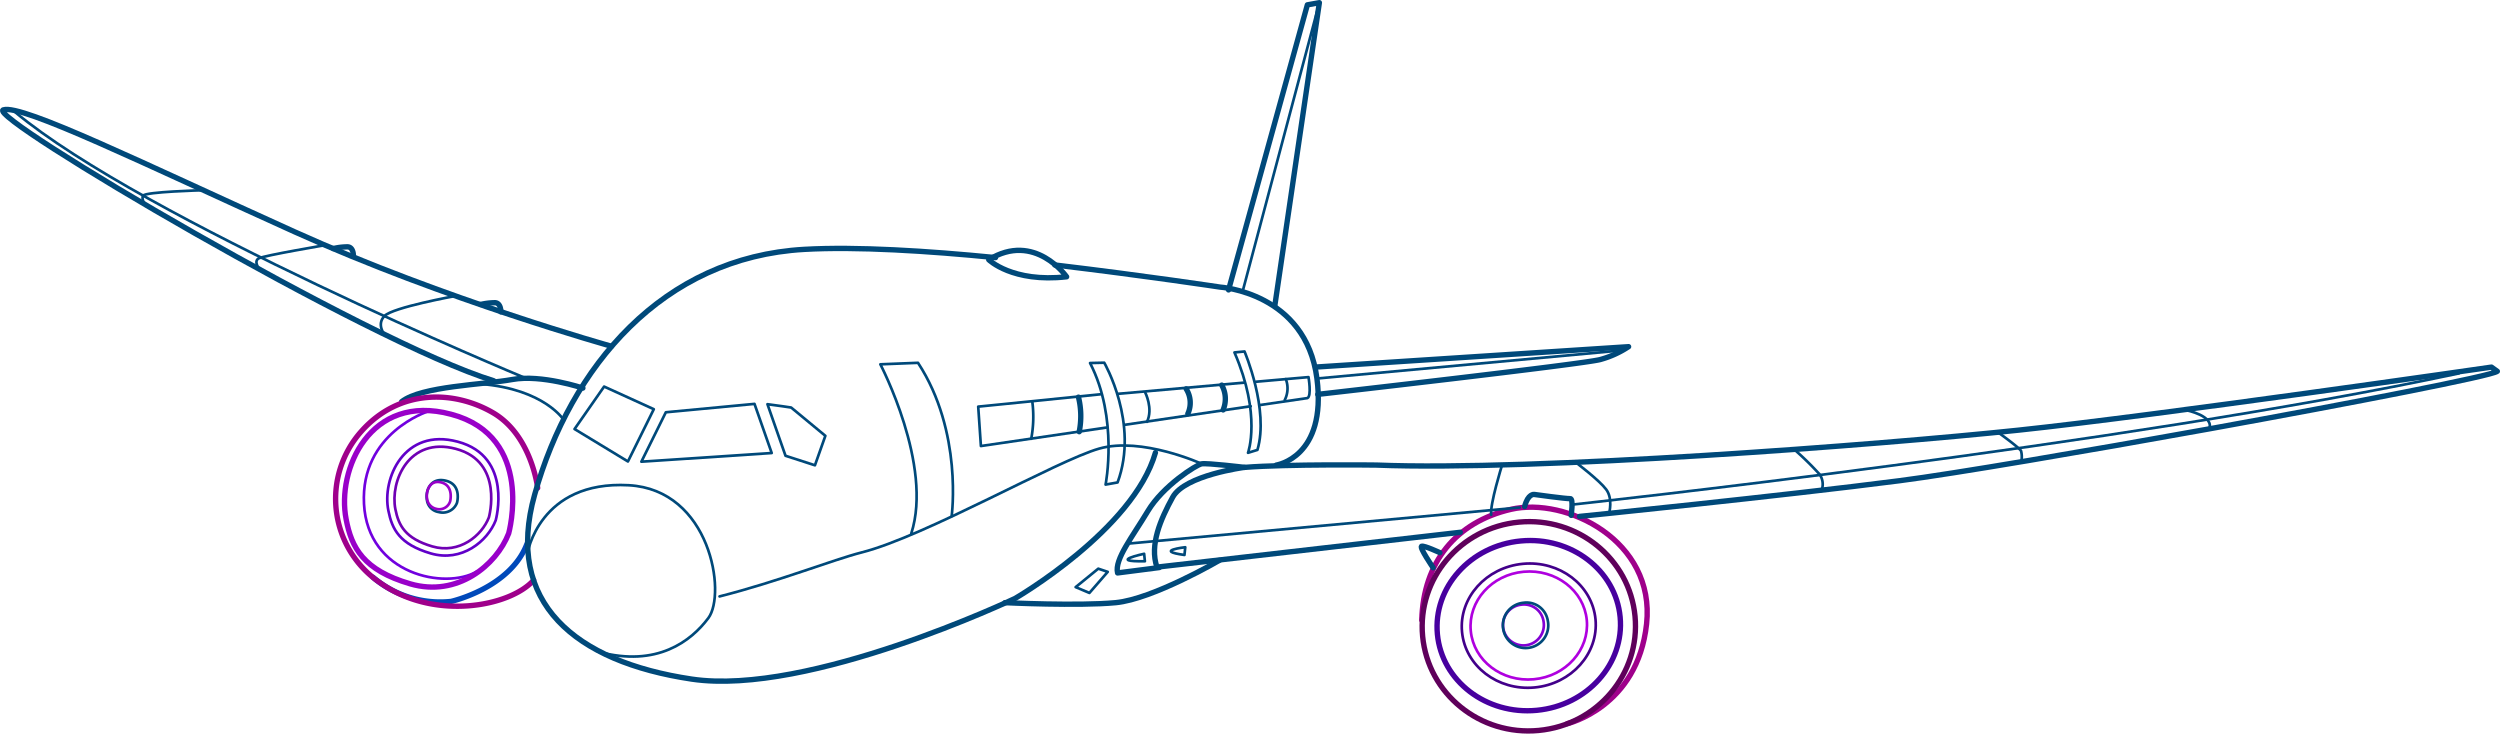<svg xmlns="http://www.w3.org/2000/svg" viewBox="0 0 464.98 136.45"><defs><style>.cls-1,.cls-10,.cls-11,.cls-12,.cls-13,.cls-14,.cls-2,.cls-3,.cls-4,.cls-5,.cls-6,.cls-7,.cls-8,.cls-9{fill:none;stroke-linecap:round;stroke-linejoin:round;}.cls-1,.cls-4{stroke:#00497a;}.cls-2{stroke:#7100df;}.cls-10,.cls-11,.cls-12,.cls-2,.cls-4,.cls-6,.cls-7,.cls-8{stroke-width:0.5px;}.cls-3{stroke:#0049ba;}.cls-5,.cls-8{stroke:#9900c9;}.cls-6{stroke:#6000c9;}.cls-7{stroke:#6f00b4;}.cls-9{stroke:#9f008b;}.cls-10{stroke:#42008a;}.cls-11{stroke:#af00df;}.cls-12{stroke:#8300d4;}.cls-13{stroke:#47009f;}.cls-14{stroke:#5f005b;}</style></defs><title>heroAsset 1</title><g id="Layer_2" data-name="Layer 2"><g id="OBJECTS"><path class="cls-1" d="M93.15,58s.06-1.66-1.1-1.7a12.5,12.5,0,0,0-2.64.32"/><path class="cls-1" d="M65.73,47.61s.06-1.67-1.1-1.7a11.92,11.92,0,0,0-2.64.32"/><path class="cls-2" d="M79.6,76.52s-12.58,4-11.9,17.2,15.13,16,21,12.58"/><path class="cls-3" d="M69.37,107.37a19.33,19.33,0,0,0,14.52,4.49s11-2.46,14.12-10.7"/><path class="cls-1" d="M108.41,72.18s-7.71-2.58-13.1-1.6S78.4,71.81,74.7,74.71"/><path class="cls-4" d="M104.92,78.19s-3.58-5.81-15.49-6.77"/><path class="cls-1" d="M113.73,64.4S82.84,55.78,54.78,43.11,4.11,19.34.62,20.43s68,43.31,91.21,50.39"/><path class="cls-4" d="M97.25,70.12S26.76,40.84,2.74,20.8"/><path class="cls-4" d="M48.29,50.2s-1.24-1.62-.14-2.16S60.7,45.56,60.7,45.56"/><path class="cls-4" d="M71.52,62.23s-1.55-1.88,0-3.47,13.09-3.69,13.09-3.69"/><path class="cls-5" d="M94.61,99.21s5-18-10.7-22.16C68.8,73,62.57,87.39,64.38,96.59c1,5.25,3.16,9.44,11.92,12S92.33,105.1,94.61,99.21Z"/><path class="cls-6" d="M92.2,96.77s3.31-11.86-7.07-14.62C75.16,79.49,71,89,72.24,95c.69,3.47,2.09,6.23,7.87,7.93S90.69,100.66,92.2,96.77Z"/><path class="cls-7" d="M90.93,96.23s2.89-10.34-6.15-12.75c-8.69-2.31-12.28,6-11.24,11.24.6,3,1.82,5.43,6.86,6.91S89.62,99.62,90.93,96.23Z"/><path class="cls-4" d="M85,93.51s.93-3.31-2-4.08-3.92,1.9-3.59,3.59a2.6,2.6,0,0,0,2.19,2.22A2.83,2.83,0,0,0,85,93.51Z"/><path class="cls-8" d="M83.73,93.22s.69-2.79-1.55-3.46-3,1.58-2.75,3a2.18,2.18,0,0,0,1.71,1.88A2.11,2.11,0,0,0,83.73,93.22Z"/><path class="cls-9" d="M100,90.76s-1.12-9.82-8.32-14-17.36-4.51-24.45,3.44a18.86,18.86,0,0,0,3.41,28.15c10.05,7.18,24.17,4.52,28.62-.44"/><path class="cls-4" d="M37.57,35.39s-10.52.28-10.95,1,.54,1.9.54,1.9"/><ellipse class="cls-10" cx="284.34" cy="116.36" rx="12.47" ry="11.55" transform="translate(-9.69 27.28) rotate(-5.4)"/><path class="cls-11" d="M295.13,115.34c.52,5.52-3.89,10.45-9.85,11s-11.21-3.46-11.73-9,3.88-10.46,9.84-11S294.61,109.82,295.13,115.34Z"/><path class="cls-12" d="M287.09,115.6a3.8,3.8,0,1,1-4.11-3.14A3.67,3.67,0,0,1,287.09,115.6Z"/><path class="cls-4" d="M287.88,115.46a4.22,4.22,0,1,1-4.53-3.35A4,4,0,0,1,287.88,115.46Z"/><path class="cls-9" d="M291.49,134.6s13.08-3,14.76-18.55-15-23.68-25.22-21.32-16.34,9.87-16.59,20.61"/><path class="cls-1" d="M267.8,102.79s-2.91-1.36-3.39-1.19,2.14,4,2.14,4"/><path class="cls-1" d="M293.77,96.05s37.59-3.81,59.52-6.64c10.15-1.31,34.35-5.44,57.59-9.64,26.94-4.88,52.59-9.87,53.6-10.71l-1.09-.78s-62.19,9-88,11.73S285.16,87.66,256,86.5c0,0-16.41-.21-24.55.43,0,0-11.08,1.43-13.34,5.55s-4.33,8.86-2.93,13L271.6,99"/><path class="cls-4" d="M406.65,76.3s5.26,1.06,4.23,3.47"/><path class="cls-4" d="M375.9,86a4.25,4.25,0,0,0,0-2.13c-.34-.63-4.3-3.47-4.3-3.47"/><path class="cls-4" d="M338.87,91a3.22,3.22,0,0,0-.45-2.79,55.77,55.77,0,0,0-4.85-4.74"/><path class="cls-4" d="M299.29,95.42s.74-2.67-.56-4.4-5.63-5-5.63-5"/><path class="cls-4" d="M279.35,86.57s-2.25,7.21-2,9.17"/><path class="cls-1" d="M292.23,95.85s.46-3.17-.19-3.11-6.7-.78-6.7-.78-1.15-.18-1.77,2.25"/><path class="cls-1" d="M231.49,86.93s-7-.85-8-.66-7.18,4.08-10,8.79-6.24,9-5.63,11.5l7.76-1"/><line class="cls-4" x1="209.9" y1="101.1" x2="282.64" y2="94.39"/><path class="cls-4" d="M292.7,93.82s101.87-11,164.63-24.37"/><path class="cls-4" d="M220.3,103.22l.15-1.44S214.55,102.44,220.3,103.22Z"/><path class="cls-4" d="M212.94,104.39,212.8,103S205.85,104.49,212.94,104.39Z"/><path class="cls-1" d="M226.82,104.21s-12.37,7.22-19.3,7.88-20.61,0-20.61,0"/><polygon class="cls-4" points="204.27 105.77 200.06 109.2 202.62 110.28 206.03 106.36 204.27 105.77"/><ellipse class="cls-13" cx="284.34" cy="116.36" rx="17.07" ry="15.82" transform="translate(-9.69 27.28) rotate(-5.4)"/><ellipse class="cls-14" cx="284.35" cy="116.48" rx="19.84" ry="19.46" transform="translate(-9.7 27.28) rotate(-5.4)"/><path class="cls-1" d="M185.16,47.91c-12.67-1.25-25.8-2.08-35.56-1.53C123.26,47.86,106.14,68.14,99.44,92c-5.64,20.06,7.48,31.07,29.22,34.31s60.12-15,60.12-15,22-12.73,26.12-27.12"/><path class="cls-1" d="M237.38,86.5s9.45-1.4,7.56-16.1c-2.07-16-18-17-18-17s-14-2.12-30.76-4.12"/><path class="cls-1" d="M245,68.25l57.9-3.77a18.11,18.11,0,0,1-5.26,2.39c-3.14.86-52.54,6.48-52.54,6.48"/><line class="cls-4" x1="244.94" y1="70.4" x2="301.63" y2="65.17"/><polyline class="cls-1" points="237.1 56.89 245.13 2.27 245.39 0.5 243.16 0.9 228.5 53.92"/><line class="cls-4" x1="231.16" y1="54.05" x2="245.39" y2="0.5"/><path class="cls-1" d="M198.38,51.48S192.47,43,183.9,48.31C183.9,48.31,188.28,52.62,198.38,51.48Z"/><path class="cls-4" d="M205.63,90.13s2.43-12.33-2.89-22.61l2.64-.06s6.55,11.3,2.48,22.27Z"/><path class="cls-4" d="M232.12,84.22s2.55-7-2.52-18.67l1.87-.18s4.62,10.82,2.4,18.31Z"/><path class="cls-4" d="M177,96s2.14-15.7-6.26-28.52l-7,.28s9.85,18.78,5.75,31.46"/><polyline class="cls-4" points="205.85 79.51 182.44 82.96 181.94 75.63 204.64 73.34"/><line class="cls-4" x1="232.62" y1="75.56" x2="209.21" y2="79.01"/><path class="cls-4" d="M233.61,71l6.1-.54,3.66-.32s.61,3.53-.2,3.9l-8.86,1.3"/><line class="cls-4" x1="207.91" y1="73.25" x2="231.36" y2="71.17"/><path class="cls-4" d="M239.15,70.51a4.8,4.8,0,0,1-.2,3.89"/><path class="cls-1" d="M227.24,71.63a5.28,5.28,0,0,1,.25,4.61"/><path class="cls-1" d="M220.62,72.33a4.85,4.85,0,0,1,.31,4.62"/><path class="cls-4" d="M213,73s1.52,3,.33,5.46"/><path class="cls-1" d="M200.59,73.87a14.84,14.84,0,0,1,.14,6.42"/><path class="cls-4" d="M192,74.69a22.09,22.09,0,0,1-.2,6.92"/><path class="cls-4" d="M98.08,103s2.17-13.66,18.85-12.75c15.21.83,18.2,20.17,14.82,24.7-3.19,4.27-9.53,9.22-20.41,6.28"/><polygon class="cls-4" points="116.79 85.83 106.86 79.8 112.36 71.9 121.6 76.11 116.79 85.83"/><path class="cls-4" d="M119.29,85.87l4.55-9.19,16.49-1.56,3.2,9.14Z"/><path class="cls-4" d="M142.74,75.18c1.78.22,4.41.62,4.41.62l6.36,5.26-1.94,5.48-5.47-1.77Z"/><path class="cls-4" d="M223.52,86.27s-11.17-5.09-19.09-2.83-32.32,16.29-44.14,19.3c-5.38,1.37-15.6,5.44-26.46,8.19"/></g></g></svg>